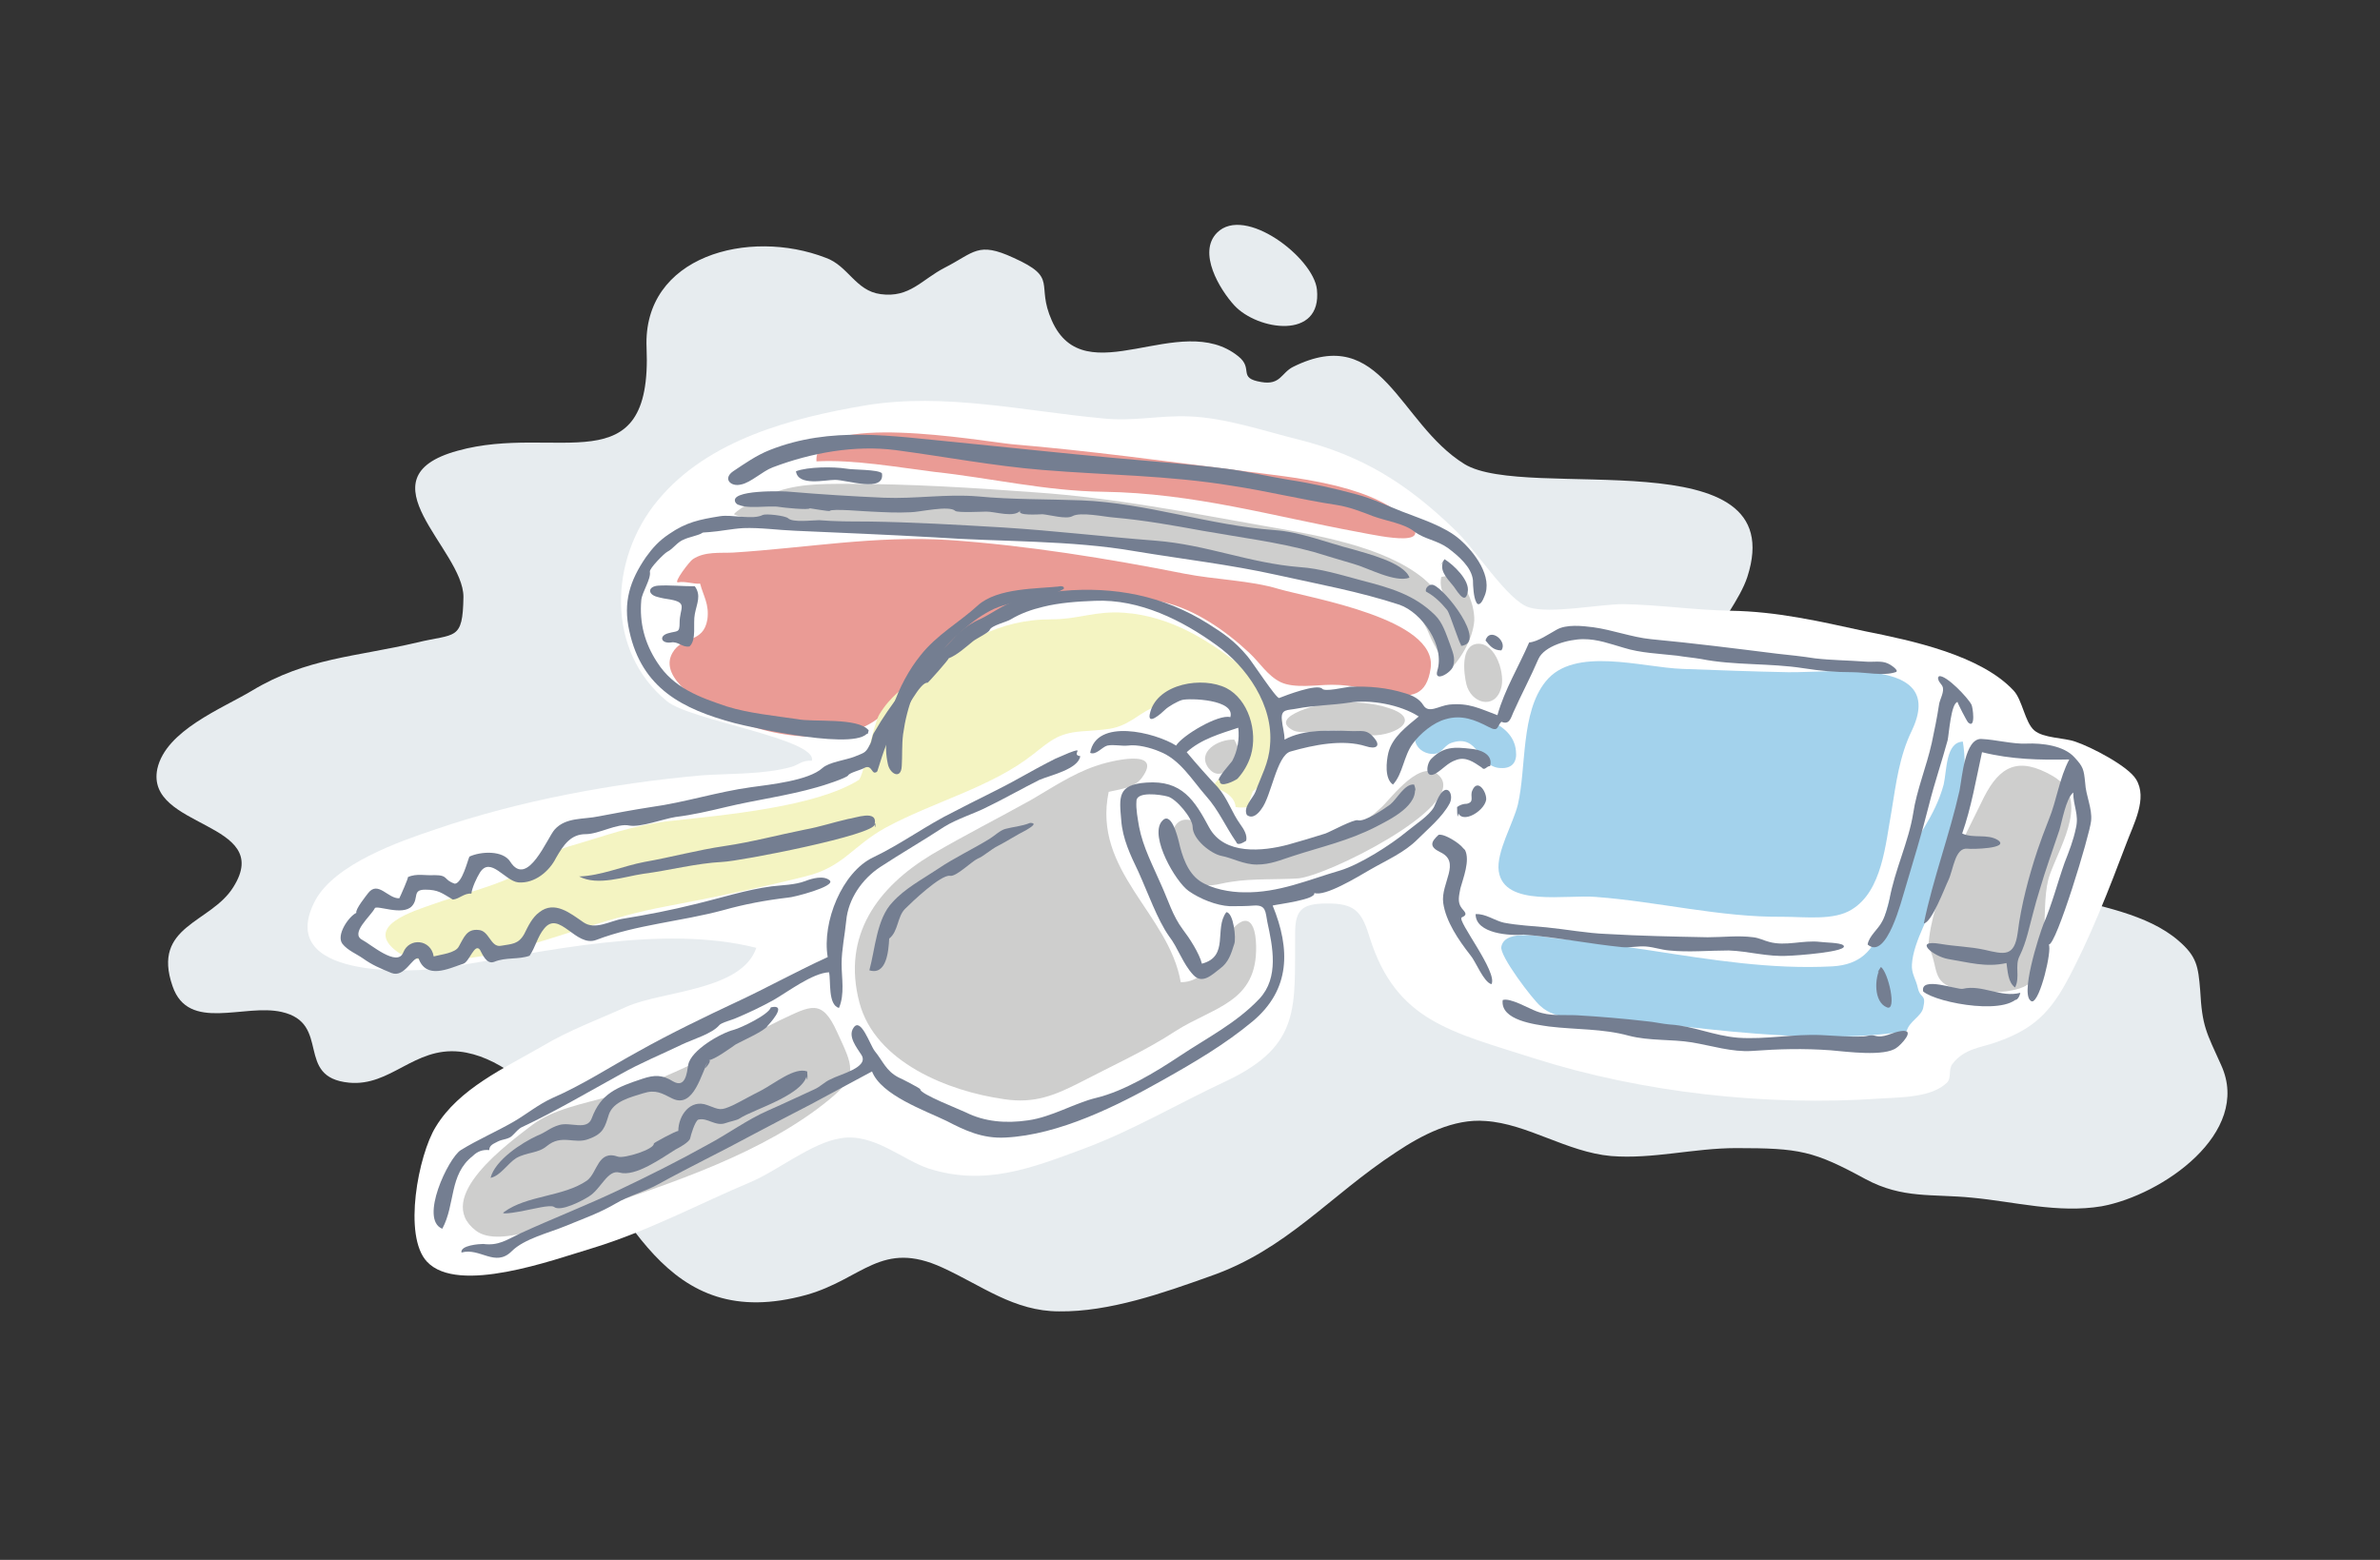 <?xml version="1.0" encoding="utf-8"?>
<!-- Generator: Adobe Illustrator 21.1.0, SVG Export Plug-In . SVG Version: 6.00 Build 0)  -->
<svg version="1.1" id="Layer_1" xmlns="http://www.w3.org/2000/svg" xmlns:xlink="http://www.w3.org/1999/xlink" x="0px" y="0px"
	 viewBox="0 0 360 236" style="enable-background:new 0 0 360 236;" xml:space="preserve">
<rect x="0" y="0" width="360" height="236" fill="#333333" stroke="none"/>
<style type="text/css">
	.st0{fill:#E7ECEF;}
	.st1{fill:#FFFFFF;}
	.st2{fill:#EA9B95;}
	.st3{fill:#CECECD;}
	.st4{fill:#F4F4C2;}
	.st5{fill:#A3D2EC;}
	.st6{fill:#747E91;}
</style>
<path class="st0" d="M186.7,46.2c3.5,3.8,13.3,5.3,12.5-2.4c-0.5-4.8-10.9-12.8-15.1-8.6C181.1,38.2,184.5,43.8,186.7,46.2z"/>
<g>
	<path class="st0" d="M97.8,52.6C98.7,73.7,84.2,64,69.2,68.2c-14.9,4.1,0.9,14.9,0.9,22.1c-0.1,6.7-1.2,5.5-7,6.9
		c-9.3,2.2-16.7,2.3-25,7.3c-4.5,2.7-13,6-14.3,11.8c-1.9,9.1,17.8,7.9,11.5,17.9c-3.4,5.5-12.4,5.8-9.2,15c2.4,7,10.8,2.6,16.5,3.9
		c7.6,1.7,1.9,9.9,10.2,10.7c6.3,0.6,9.8-5.4,16.7-4.7c5.6,0.6,11.1,5.2,14.5,9.7c10.9,14,16.3,33.1,38,27.1
		c8.5-2.4,11.3-8.4,20.6-4.1c5.9,2.7,10.8,6.6,17.6,6.6c7.6,0.1,15.8-2.8,22.8-5.3c11.6-4,18.1-12.2,28.2-18.8
		c3.9-2.6,8.7-5.1,13.5-4.7c6.3,0.4,12.3,4.7,19,5.3c6.3,0.5,12.5-1.2,18.9-1.2c9.6,0,11.7,0.4,19.6,4.7c5.6,3,10.1,2.2,16.1,2.8
		c6.4,0.6,13,2.4,19.6,1.3c9.2-1.7,22.7-11.1,18.1-21.3c-2.3-5.1-2.9-5.9-3.2-11.4c-0.3-3.6-0.5-5.1-3.3-7.5
		c-9.3-8-29.1-5-36.3-16.5c-2.4-3.8-0.8-8.7-4.8-11.9c-7.1-5.6-19.8-2-27.6-6.1c-9.3-4.9,1.3-13.8,3.5-20.5
		c6.9-21.3-33.4-11.3-42.8-17.1c-10-6.2-12.4-21.4-25.9-14.7c-1.8,0.9-1.9,2.8-4.8,2.3c-3.7-0.6-1.1-2-3.5-3.9
		c-8.8-7.1-23.2,5.9-28.2-5.4c-2.5-5.6,1.1-6.4-5.8-9.5c-5.4-2.5-5.9-0.8-10.4,1.5c-3.5,1.8-5.3,4.6-9.7,4c-3.8-0.5-4.9-4.3-8.3-5.5
		C113.3,34.5,97.2,38.7,97.8,52.6z"/>
	<path class="st1" d="M196.4,66.5c-5.2-1.3-11.1-3.3-16.5-3.5c-4.4-0.2-8.5,0.8-13.1,0.3c-11.9-1.1-23.8-3.9-35.7-2
		c-11.3,1.9-24,5.2-31.6,14.4c-7.4,8.9-7.9,22.8,1.4,30.4c3.5,2.9,22.8,5.7,21.9,9c-1.5-0.1-2,0.6-3,0.9c-4.2,1.2-9.3,1-13.6,1.3
		c-13.4,1.2-27.6,3.8-40.4,8.2c-5.4,1.8-15.1,5.2-18.1,10.7c-6.3,11.9,14.4,11.1,20.4,10.1c14.2-2.3,32-6.5,46.3-2.9
		c-2.2,6.5-14.2,6.5-19.6,8.9c-4.4,2-8.6,3.5-12.8,6c-5.7,3.3-12.6,6.4-16.1,12.2c-2.6,4.2-5,16.5-1.3,20.4c4.7,5,19.1-0.3,24.8-2
		c8.6-2.6,16.6-6.9,24-10c4.3-1.8,9.3-6,13.8-6.7c5-0.8,9.3,3.3,13.3,4.6c8.5,2.7,15.6-0.1,23.4-3c7.3-2.7,14.4-6.9,21.7-10.3
		c11.3-5.4,10.2-11.2,10.3-22.3c0-3.8,1.2-4.6,5.5-4.5c3.8,0.1,4.7,1.6,5.8,5.2c4,12.6,12.3,14.2,24.8,18.2
		c16.3,5.2,35.2,7.3,52.4,6.1c3.5-0.2,7.8-0.2,10.1-2.4c0.7-0.7,0.2-2,0.8-2.8c1.8-2.4,4.4-2.5,6.6-3.3c4.8-1.7,7.7-3.7,10.6-9
		c3.6-6.6,6.6-14.4,9.1-21c1.1-3,3.3-6.9,1.5-9.8c-1.2-2-6.8-4.9-9.2-5.7c-1.7-0.6-4.8-0.5-6.2-1.7c-1.4-1.2-1.8-4.6-3.1-6
		c-5-5.4-15.5-7.6-22.5-9c-6.9-1.5-13.3-3-20.4-3.1c-5.4-0.1-10.7-0.9-16.2-1c-3.4,0-11,1.5-14.2,0.5c-3.3-1-8.2-9-11.5-12
		C212.7,73.1,206,68.9,196.4,66.5z"/>
	<path class="st2" d="M143.5,81.7c-11.1-0.7-21.5,1.2-32.6,1.9c-2,0.1-4.3-0.2-6.1,1c-0.4,0.2-3.1,3.7-2.2,3.5
		c1-0.2,2.4,0.3,3.3,0.2c0.5,1.9,1.4,3.1,1.1,5.4c-0.6,3.7-3.8,2.4-5.3,5.1c-2.2,3.9,4.8,7.9,8,9.5c6.5,3.3,19.1,5.5,24.8-1.2
		c6.3-7.5,14.3-15.3,23.9-16.5c5.3-0.7,12.6-0.6,17.6,0.5c4.8,1.1,9.5,4.4,13,7.7c1.6,1.5,2.7,3.4,4.7,4.4c2.1,1,5.5,0.4,7.7,0.4
		c3.4,0,5.1,0.7,8.2,1.3c4,0.8,6.2,0.3,6.8-3.8c1.1-7.5-18.2-10.6-23-12c-4.3-1.3-9.6-1.4-14.2-2.3
		C167.6,84.5,155.2,82.5,143.5,81.7z"/>
	<path class="st2" d="M123.5,69.8c5.6-0.3,12.3,0.9,17.9,1.6c8.4,0.9,16.8,2.9,25.5,3c13.7,0.2,25.6,3.7,38.6,6.1
		c3.7,0.7,12.4,2.6,6.7-2.4c-5.5-4.9-16.9-5.9-23.9-6.8c-11.7-1.5-23.5-3.1-35.3-4.1C148.2,66.7,122.9,62.2,123.5,69.8z"/>
	<path class="st3" d="M172.7,117.7c3.5-4.7-5.1-2.5-7-1.8c-3.5,1.2-6.6,3.3-9.7,5.1c-5.2,2.9-10,5.3-15.1,8.3
		c-8.1,4.9-13.6,12.2-10.9,22.4c2.4,9,13.4,13.4,21.9,14.6c4.6,0.7,7.7-0.6,11.6-2.6c4.4-2.3,9.9-4.8,14.3-7.7
		c5.8-3.7,12.4-4.3,12.2-12.9c-0.1-4.9-2.3-4.8-4.6-1.1c-1.6,2.5-2.9,6.6-6.8,6.6c-1.8-10.4-13.4-16.8-10.9-28.8
		C169.4,119.4,171.6,119.2,172.7,117.7z"/>
	<path class="st3" d="M72,186.2c3.7,2.8,13.1-1.7,17.3-3.1c12.1-4,26.4-8.7,36.2-16.8c4.4-3.6,3.5-5,1.1-10.2
		c-2.3-5.1-4-3.9-8.5-1.8c-8.4,4.1-17.3,9.2-26,11.6c-3.9,1.1-8.4,1.9-11.6,4.3C77,172.9,65.4,181.2,72,186.2z"/>
	<path class="st4" d="M189.5,119.7c2.5-1.5,4.6-6.6,4.5-9.5c-0.2-4.5-2.5-6.3-5.4-8.7c-5.3-4.4-11.4-8.3-18.6-8.8
		c-4.4-0.3-6.8,1-11,1c-8.1,0-13.6,3.7-19.7,8.3c-2.5,1.9-4.6,3.3-6.3,6.1c-0.9,1.5-2.4,9.4-3.1,9.9c-6.5,4.1-20.3,5.3-28.5,6.2
		c-6,0.7-9.9,2.3-15.5,3.9c-3.2,1-5.7,3.3-8.5,4.6c-3.4,1.6-8,2.7-11.9,4.1c-2.8,1-10.7,3.3-5.4,7.2c3.5,2.6,13.6,0.7,17.7-0.4
		c8.4-2.3,14.5-4.9,23.1-6.5c7-1.3,14.1-2.8,20.9-4.5c5.8-1.4,7.1-4.6,12.2-7.4c7.2-3.9,16-6.1,22.3-11.1c2.8-2.2,3.9-3.3,8-3.5
		c4.1-0.3,5-0.3,8.2-2.5c4.4-2.9,13.4-5.4,15.3,2.5c0.8,3.2-2.7,6.2-4.5,8.5c1.5,0.3,3.5,1.3,3.6,3c0.6,0.1,1.2,0.1,1.8,0"/>
	<path class="st5" d="M289.2,110.5c5.3-11.2-11.8-8.7-18.7-8.8c-5.3-0.1-10.6-0.3-16-0.5c-6.1-0.2-16.4-3.5-20.7,1.9
		c-3.8,4.7-2.9,13-4.2,18.6c-0.7,2.9-3.3,7.2-2.9,10.1c0.8,5.5,10.3,3.5,14.7,3.9c9.4,0.7,18.8,3.1,28.2,3c3.5,0,7.8,0.6,10.5-1.1
		c4.6-2.8,5.1-9.9,6-14.8C286.8,118.5,287.3,114.4,289.2,110.5z"/>
	<path class="st5" d="M233,152.2c2.5,2.3,6.5,1.8,9.5,2c5.3,0.4,10.5,0.9,15.8,1.5c9.2,1,21,1.8,30.1,0.3c0.4-1.5,2.2-2.2,2.5-3.5
		c0.5-2.2-0.4-1.3-0.8-3c-0.3-1.4-1-2.2-0.9-3.6c0.2-3.5,3-7.9,3.9-10.8c2.1-7,5-15.6,3.8-22.9c-2.6,0.1-2.4,4.3-2.9,6.5
		c-1.3,4.8-4.2,8.1-6.3,12.1c-3.3,6.5-2,14.9-10.5,15.4c-9.3,0.5-18.4-1-27.5-2.4c-4.7-0.7-9.4-1.4-14.1-1.8
		c-2.1-0.2-7.9-1.6-8.5,1.2C226.7,144.5,231.9,151.3,233,152.2z"/>
	<path class="st3" d="M307,148.7c3.5-3.9,1.4-11.9,3.1-16.5c1.8-4.8,6-11.5,0.4-14.8c-5.2-3-8-1.5-10.4,3.2c-2.9,6-8,15.3-8.4,22.5
		c1.6,3.4,0.4,5.5,4.2,6.5C298.4,150.4,305.3,150.5,307,148.7z"/>
	<path class="st3" d="M179,83.8c-16.6-2.2-33.5-5.8-50.2-3.9c-3.5,0.4-6.9,0.5-10.3-0.6c-2.2-0.7-5.6-0.6-7.5-1.5
		c1.2-1.3,3.8-2.3,5.4-3c3.7-1.6,7.6-1.6,11.6-1.6c9.7,0,19.3,0.6,28.7,1.3c11.7,0.8,23.4,3.1,34.7,5.1c7.4,1.3,17.9,3,23.9,7.9
		c1.5,1.3,3.8,3.6,4.3,5.6c-0.1-2.2-2.1-3.2-1.6-5.8c3.2-0.9,5.1,3.9,5,6.6c-0.2,2.8-2.2,6.2-4.3,8c-0.3-2.3-1.7-3.9-2.5-5.9
		c-1.6-3.9-4.1-5.4-8.2-6.4c-4.3-1.1-8.4-2.3-12.4-2.7C189.9,86.4,184.5,84.6,179,83.8z"/>
	<path class="st3" d="M196.3,132.9c4.3-0.3,25.2-10.7,21.6-15.3c-2.7-3.4-7.5,3.2-8.9,4.5c-5.4,5.1-11.8,6.1-19.2,7
		c-1.3,0.2-3.3,0.4-4.4-0.2c-1.1-0.6-1.7-2.5-2.7-3.4c-6.6-5.2-7,4.6-2.3,7.7c2,1.4,3.7,0.5,5.9,0.2
		C189.5,132.9,193,133.1,196.3,132.9z"/>
	<path class="st3" d="M206.7,111.2c3.7,0.5,9-2.3,3.3-4.1c-2.4-0.8-5.2-0.9-7.7-0.9c-2.1,0-10.8,2.2-6.7,4.3c1.2,0.6,4.2,0,5.6,0
		C203.4,110.5,205.2,111,206.7,111.2z"/>
	<path class="st3" d="M223.5,97.4c-2.6,0.2-2.1,4.4-1.7,6.1c0.7,2.9,4.2,3.9,5.2,0.8C227.8,102.2,226.3,97.2,223.5,97.4z"/>
	<path class="st5" d="M227,116.2c-3.5-0.1-3.2-5.3-7.5-3.8c-1.3,0.5-1.4,2-3.4,1.6c-1.3-0.3-2.2-1.3-2.1-2.7
		c0.3-2.1,3.5-2.9,5.3-3.1c3.5-0.4,9.6,1,10,5.4C229.5,115.2,228.8,116.3,227,116.2z"/>
	<path class="st3" d="M186.7,111.9c-2.5-0.1-5.7,1.9-3.9,4.3c1.8,2.3,4.1-0.5,4.9-2.3"/>
	<path class="st6" d="M223.3,91.1c-0.4-0.7-0.5-2.5-0.5-3.3c-0.2-2-2.2-3.7-3.8-4.9c-1.7-1.2-3.5-1.3-5.1-2.5
		c-1.5-1.2-4.3-1.6-6.2-2.3c-1.8-0.7-3.6-1.4-5.5-1.7c-5.3-0.8-10.5-2.1-15.8-2.9c-9.7-1.6-19-1.6-28.7-2.4c-7.4-0.6-14.7-2-22.2-3
		c-6.2-0.8-12.8,0.4-18.6,2.6c-1.6,0.6-3.3,2.3-4.8,2.6c-1.6,0.4-2.8-0.9-1.2-2c1.8-1.2,3.5-2.4,5.5-3.2c9.3-3.7,18.6-2.1,28.2-1.2
		c8.1,0.8,16.3,1.7,24.1,2.4c5.4,0.5,11.2,0.9,16.7,1.6c3.2,0.4,6.5,1.2,9.6,1.7c3.3,0.5,6.9,1.3,10.2,2.2c2.3,0.6,4.6,1.7,6.9,2.6
		c2.8,1.1,6.4,2.2,8.7,4.2c2.2,1.9,5.1,5.7,3.7,8.7C224,91.6,223.5,91.6,223.3,91.1z"/>
	<path class="st6" d="M133.4,71.6c0.5,3-5.3,1-7.1,1c-1.5,0-5.6,1-5.9-1.3c1.8-0.7,5.7-0.7,7.6-0.4C129,71.1,132.8,71,133.4,71.6
		C133.5,72.3,132.8,71.1,133.4,71.6z"/>
	<path class="st6" d="M111.3,76.1c-1.4-2.1,7.6-1.8,8.2-1.7c4.7,0.4,9.5,0.7,14.2,0.9c4.8,0.2,9.4-0.6,14.2-0.2
		c5.2,0.5,10.5,0.4,15.7,0.6c9.9,0.4,19.4,3.8,29.2,4.5c4,0.3,7.9,1.9,11.8,2.9c2,0.6,7.8,2,8.6,4.3c-2.2,0.8-6.3-1.5-8.5-2.1
		c-2-0.6-4.1-1.2-6-1.8c-5.5-1.5-11.2-2.2-16.8-3.2c-4.4-0.8-8.8-1.6-13.4-2c-1.4-0.1-5.1-0.9-6.3-0.2c-0.9,0.5-3.4-0.2-4.5-0.3
		c-0.3,0-4.2,0.3-3.3-0.6c-1,1.2-3.8,0.2-5.2,0.2c-0.5,0-4.3,0.2-4.7-0.1c-0.9-0.9-5.5,0.2-6.8,0.2c-2.1,0.1-3.8,0-5.9-0.1
		c-0.8,0-6-0.5-6.3-0.1c0,0.1-3-0.4-3-0.4c-0.2,0.3-4-0.1-4.6-0.2C116.3,76.4,112.5,77.2,111.3,76.1
		C110.8,75.3,112.4,77.1,111.3,76.1z"/>
	<path class="st6" d="M218.5,84.6c1.3,0.8,3.9,3.2,3.5,5c-0.4,2.2-1.8-0.6-2.3-1.1C218.8,87.4,217.5,86.1,218.5,84.6
		C218.6,84.7,217.2,86.5,218.5,84.6z"/>
	<path class="st6" d="M105.1,88.7c1,1.4,0.3,2.6,0,4.2c-0.3,1.4,0.3,3.9-0.8,4.9c-1.1,0.2-1.7-0.8-2.8-0.6c-1.5,0.2-1.9-1-0.4-1.4
		c1.4-0.4,1.7,0,1.7-1.6c0-2.2,1.3-3-1.4-3.5c-0.7-0.1-1.3-0.2-2-0.4c-1.5-0.4-1.4-1.6,0.2-1.7C101.3,88.5,103.2,88.7,105.1,88.7
		C105.3,89,102.4,88.7,105.1,88.7z"/>
	<path class="st6" d="M221.1,97.7c-0.3,0-1.7-4.7-2.2-5.4c-0.9-1.1-1.9-2.1-3.2-2.8c-0.2-0.6,0.6-1.2,1.1-1
		C218.6,89.1,224.9,97.2,221.1,97.7C220.2,97.7,222.1,97.6,221.1,97.7z"/>
	<path class="st6" d="M227.1,98.4c-1.3,0-1.8-0.8-2.4-1.5C225.3,94.8,228.1,97,227.1,98.4z"/>
	<path class="st6" d="M164.9,113.9c0.9-5.3,9.8-3.1,13-1.1c0.9-1.5,6.4-4.8,8.2-4.3c0.8-2.7-6.2-2.9-7.3-2.6c-0.7,0.2-2.1,1-2.6,1.5
		c-0.4,0.4-2.9,2.7-2.2,0.3c1.2-4.3,7.9-5.4,11.5-3.6c3.3,1.7,4.8,6.5,3.7,10.2c-0.4,1.3-1.1,2.5-2,3.5c-0.2,0.2-2.8,1.6-2.7,0.3
		c-0.8,0,1.9-2.9,1.9-3c0.8-1.5,1.1-3.3,0.9-5c-2.7,0.9-5.6,1.7-7.8,3.7c1.5,1.8,3.1,3.6,4.7,5.3c1.5,1.7,2.1,3.8,3.4,5.6
		c0.5,0.7,1.1,1.6,0.9,2.5c-0.2,0.1-1.3,0.9-1.5,0.2c-1.6-2.3-2.7-4.9-4.6-7c-2.1-2.4-3.9-5.5-7-6.7c-1.4-0.6-3.4-1.1-4.8-0.9
		c-1,0.1-2.1-0.2-3.1,0C166.7,113,165.8,114.3,164.9,113.9C165.1,112.8,165.8,114.3,164.9,113.9z"/>
	<path class="st6" d="M293.3,102.3c1.1-0.2,4.4,3.3,4.9,4.3c0.2,0.3,0.7,3.8-0.5,2.7c-0.2-0.2-1.6-2.9-1.6-3.1
		c-1,0.2-1.3,4.9-1.5,5.8c-0.9,3.3-2,6.5-2.8,9.7c-1.1,4.4-2.4,8.6-3.7,13c-0.4,1.2-2.7,10.7-5.6,8.2c0.2-1.3,1.6-2.3,2.2-3.5
		c0.5-0.9,0.9-2.3,1.1-3.3c0.8-4.5,2.9-8.7,3.6-13.1c0.5-3.4,2-7,2.8-10.6c0.4-1.9,0.8-3.8,1.1-5.8c0.1-0.8,0.9-2,0.5-2.8
		C293.6,103.4,292.9,102.9,293.3,102.3C293.7,102.2,292.7,103.1,293.3,102.3z"/>
	<path class="st6" d="M225.4,115.9c-0.6,0-0.8,0.8-1.3,0.2c-1.2-0.8-2.4-1.7-3.9-1.1c-1.2,0.4-2,1.4-3,2c-1.7,1-1.5-1.4-0.7-2.2
		c1.9-1.9,3.5-1.8,6.1-1.5C223.7,113.4,225.9,114,225.4,115.9C224.7,115.8,225.7,114.6,225.4,115.9z"/>
	<path class="st6" d="M163.4,114.4c-0.3,2-4.6,2.9-6.2,3.6c-2.6,1.3-5.4,2.9-7.9,4.1c-1.7,0.9-4.6,1.8-6.5,3c-3.2,2.1-6.5,4-9.7,6.1
		c-2.7,1.8-4.8,4.8-5.1,8.1c-0.2,2.1-0.7,4.4-0.7,6.5c0,2.2,0.5,4.6-0.4,6.7c-1.7-0.5-1.2-4.1-1.5-5.4c-2.5,0.1-6.3,3-8.4,4.2
		c-1.8,1-3.7,1.9-5.6,2.7c-0.6,0.3-2.3,0.7-2.6,1.1c-1.1,1.3-3.9,2.1-5.6,2.9c-3.1,1.5-6.3,2.8-9.3,4.5c-4.9,2.7-10,5.7-14.9,8
		c-0.5,0.2-1,0.8-1.4,1.2c-0.6,0.7-1.5,0.6-2.3,1c-0.5,0.3-1.3,0.5-1.3,1.3c-1-0.1-1.8,0.2-2.5,0.9c-3.6,2.8-2.6,7.3-4.6,11
		c-3.5-1.4,0.9-10.7,2.8-11.9c2.6-1.6,5.4-2.8,8-4.3c1.9-1.1,3.7-2.6,5.9-3.6c4.4-1.9,8.7-4.7,12.9-7c4.8-2.7,10.4-5.4,15.1-7.6
		c4.3-2,9-4.6,13.6-6.7c-0.9-5.3,2.2-12.9,6.9-15.1c4.2-2,8.1-4.9,12.2-6.9c3.2-1.7,6.7-3.3,9.9-5.1c1.8-1,3.6-2,5.4-2.9
		c0.7-0.3,1.4-0.6,2.1-0.9C164.3,112.9,161.9,114.2,163.4,114.4C163.2,115.5,162.9,114.3,163.4,114.4z"/>
	<path class="st6" d="M307.4,151.5c-2.1-0.4,1.1-10.2,1.7-11.7c1.3-3,2.1-6.2,3.2-9.3c0.7-1.8,1.3-3.3,1.7-5.2
		c0.5-2.1-0.4-3.3-0.4-5.4c-1.1,0.9-1.7,4.4-2.1,5.7c-1,3-2.1,6-3,9.1c-0.7,2.2-1.2,4.4-1.8,6.6c-0.3,1.1-0.7,2.3-1.2,3.3
		c-0.8,1.5,0.1,3.2-0.7,4.8c-1.1-0.8-1.1-2.5-1.3-3.7c-3.1,0.7-5.7-0.1-8.8-0.6c-2.3-0.4-5.4-3-1.2-2.3c2.3,0.4,4.4,0.4,6.7,0.9
		c3,0.7,4.5,1.1,5-2.6c0.5-4.1,1.7-8.6,3-12.5c0.4-1.2,1.1-3.1,1.7-4.6c1.2-2.9,1.6-6.3,3.1-9.1c-4.5,0.1-8.8,0-13.2-1.1
		c-0.9,4.1-1.6,8.3-3,12.3c1.7,0.8,3.8,0,5.4,1c1.9,1.3-4.1,1.4-4.6,1.3c-1.9-0.2-2.1,3.1-2.9,4.8c-0.5,1-2.5,6.4-3.7,6.5
		c1.4-6.8,3.9-13.4,5.4-20.1c0.4-2,0.8-7.9,3.3-7.8c2.2,0.1,4.8,0.8,6.8,0.7c2.4-0.1,5.7,0.3,7.3,2.1c1.3,1.4,1.4,1.8,1.6,3.8
		c0.1,2,1.1,3.9,0.9,5.8c-0.2,2.1-5.3,18.9-6.4,18.7C310.4,143.8,308.6,151.4,307.4,151.5C306.6,151.4,308.1,151.4,307.4,151.5z"/>
	<path class="st6" d="M213.9,118.7c1,3.1-3.7,5.3-5.8,6.4c-4.1,2.1-8.2,3-12.5,4.4c-1.9,0.6-3.4,1.3-5.5,1.3c-2,0-3.7-1-5.3-1.3
		s-4.4-2.5-4.4-4.4c0-1.3-2.5-4.3-3.8-4.6c-1.1-0.3-4.7-0.8-4.7,0.7c-0.1,1.2,0.2,2.7,0.4,3.9c0.6,3.1,2.1,5.9,3.4,8.9
		c1,2.2,1.7,4.6,3.2,6.6c1,1.3,2.5,3.6,2.9,5.2c4.2-1.1,1.8-5.3,3.7-7.8c1.1,0.1,1.5,4,1.2,4.8c-0.5,1.6-0.9,2.8-2.1,3.7
		c-1.2,0.9-2.7,2.5-4.1,1c-1.6-1.7-2.3-4.1-3.7-5.9c-1.7-2.4-3.2-6.6-4.6-9.7c-1.2-2.5-2.4-5-2.6-7.8c-0.3-3.5-0.6-5.4,3.8-5.7
		c5.4-0.4,7.3,2.7,9.5,6.8c2.3,4.2,8.1,3.6,11.9,2.6c1.8-0.5,3.8-1.1,5.7-1.7c0.8-0.3,4.3-2.2,4.9-2c1,0.3,4.1-1.8,4.9-2.4
		C211.3,120.9,212.5,118.5,213.9,118.7C214.7,120.9,212.7,118.5,213.9,118.7z"/>
	<path class="st6" d="M220.4,122.1c0.4-0.3,0.9-0.5,1.5-0.5c1.2-0.3,0.4-1.1,0.8-2c0.8-1.9,2.2,0.2,2.1,1.4
		C224.5,122.9,220.4,125.2,220.4,122.1C220.9,121.6,220.4,125.5,220.4,122.1z"/>
	<path class="st6" d="M132.3,124.7c0.2,1.6-20.4,5.6-23,5.7c-4,0.2-8.1,1.3-12,1.8c-2.8,0.4-6.9,1.9-9.7,0.4
		c3.3-0.1,6.7-1.6,9.9-2.2c4-0.7,8-1.8,12.1-2.4c4.1-0.6,8.2-1.7,12.2-2.5c2.2-0.4,4.3-1.1,6.5-1.6
		C129.3,123.8,132.8,122.4,132.3,124.7C132.4,126,132.5,124,132.3,124.7z"/>
	<path class="st6" d="M155.8,124.5c1.4,0-0.3,0.9-0.6,1.1c-1.4,0.7-3.1,1.8-4.3,2.4c-1,0.5-2.2,1.6-3,1.9c-0.9,0.4-3.3,2.8-4.2,2.6
		c-1.4-0.2-5.8,4-6.8,5c-1.2,1.2-1,3.4-2.4,4.5c-0.1,1.9-0.4,5.6-3,4.8c0.9-3.3,1.1-7.8,3.5-10.3c1.9-2.1,4.4-3.4,6.8-5
		c2.5-1.7,5.3-3,7.9-4.6c0.8-0.5,1.6-1.3,2.4-1.5C153.2,125.1,154.6,125,155.8,124.5C156,124.5,155.1,124.8,155.8,124.5z"/>
	<path class="st6" d="M221.6,128.6c0.8,1.6-0.3,4.3-0.7,5.8c-0.2,1.1-0.5,2.1,0.2,3c0.6,0.7,0.9,1,0,1.4c-0.8,0.4,5.5,8.3,4.5,10.1
		c-1.2-0.3-2.4-3.5-3.2-4.4c-1.8-2.3-3.7-5.1-4.1-7.9c-0.4-3,2.8-6.2-0.5-7.7c-1.6-0.8-1.4-1.5-0.2-2.6c0.9-0.2,3.2,1.3,3.7,2
		C221.4,128.4,221.5,128.5,221.6,128.6z"/>
	<path class="st6" d="M284.5,146.3c1.1,0.7,2.5,6.8,0.9,6.1C283.4,151.6,283.5,147.9,284.5,146.3C284.6,146.5,283.4,148,284.5,146.3
		z"/>
	<path class="st6" d="M305.6,150.2c-1,3.7-12.6,1.6-14.7-0.2c-0.5-2.4,5.2-0.2,6-0.4C299.8,148.9,302.7,151,305.6,150.2
		C305.1,152.3,303.6,150.8,305.6,150.2z"/>
	<path class="st6" d="M227.3,151.3C228,151.1,227.3,151.6,227.3,151.3c1.1-0.4,4,1.3,5.1,1.7c2.1,0.8,4,0.5,6.1,0.6
		c3.5,0.2,7,0.5,10.5,0.9c1.2,0.1,2.4,0.4,3.6,0.5c3.5,0.2,6.6,1.7,10.3,2c4.2,0.3,8.4-0.6,12.6-0.4c2.1,0.1,4.2,0.3,6.4,0.2
		c0.4,0,1.1-0.3,1.7-0.1c1.4,0.4,2.5-0.5,3.9-0.7c2.5-0.4-0.1,2.2-0.6,2.5c-1.8,1.4-7.6,0.6-10,0.4c-4.1-0.3-7.8-0.2-11.9,0.1
		c-3,0.2-6.1-0.8-9.1-1.3c-3.1-0.5-6.4-0.2-9.5-1c-4-1.1-8-0.9-12.1-1.4C232.3,155,226.9,154.4,227.3,151.3z"/>
	<path class="st6" d="M107.2,160.4c-1.1,1.8-2.2,7.4-5.5,5.8c-1.6-0.8-2.5-1.4-4.4-0.8c-1.9,0.6-4.5,1.2-5.2,3.2
		c-0.6,1.9-0.8,2.9-3,3.7c-2.2,0.9-4.1-0.8-6.4,1.1c-1.3,1.1-3,0.9-4.6,1.8c-1.3,0.8-2.4,2.7-3.9,3c0.7-2.7,4.7-5.3,7.1-6.4
		c1.3-0.5,1.9-1.2,3.3-1.6c1.7-0.5,4.2,0.9,4.9-1c1.4-3.8,3.8-4.7,7.7-6c1.8-0.6,3-0.6,4.6,0.4c1.9,1.1,2.1-1.3,2.3-2.5
		c0.4-2.2,4.9-4.8,6.9-5.3c1.1-0.3,5.3-2.3,5.6-3.4c2.8-0.6-0.6,2.9-0.5,2.8c-0.3,0.7-3.9,2.3-4.8,2.8
		C110.3,158.7,108.1,160.3,107.2,160.4C105.6,163.1,108,160.3,107.2,160.4z"/>
	<path class="st6" d="M122.1,162.1c0.2,3.4-8.1,5.7-10.2,7.1c-0.4,0.3-1.6,0.5-2.1,0.7c-1.6,0.6-2.8-0.9-4.2-0.5
		c-0.5,0.3-1.1,2.3-1.2,2.8c-0.1,0.6-1.8,1.5-2.2,1.7c-2.1,1.3-6.1,4.2-8.5,3.5c-1.8-0.5-2.8,2.5-4.6,3.6c-0.9,0.6-4.3,2.4-5.3,1.6
		c-0.5-0.4-3.5,0.4-4.2,0.5c-0.3,0.1-4.1,0.8-3.4,0.3c3.5-2.6,9-2.3,12.6-4.8c1.6-1.2,1.6-4.7,4.7-3.6c0.9,0.3,5.5-1.1,5.4-2
		c0-0.1,3.3-1.9,3.7-1.9c0-2.3,1.8-4.9,4.4-3.9c1.9,0.7,1.9,0.9,3.9,0c1.4-0.7,2.8-1.5,4.2-2.2C117.2,163.9,120.2,161.4,122.1,162.1
		C122.3,165,121.7,161.9,122.1,162.1z"/>
	<path class="st6" d="M131.4,110.5c-0.7,3.4-18-0.5-20.3-1.1c-7.8-2.1-14-5.2-15.9-13.9c-1-4.4,0.1-7.7,2.5-11.2
		c1-1.4,2-2.5,3.5-3.5c2.6-1.8,4.6-2.2,7.7-2.7c1.8-0.3,5,0.6,6.5-0.2c0.5-0.2,3.3,0.1,3.8,0.5c0.7,0.7,3.7,0.3,4.7,0.3
		c2.4,0.2,4.8,0.2,7.3,0.2c7,0.1,13.6,0.5,20.5,0.9c7.9,0.5,15.3,1.4,23.1,2c7.7,0.6,14.2,3.4,21.8,4c3.1,0.2,6.3,1.2,9.3,2
		c4.2,1.1,8,2.1,11.2,5.3c1.1,1.1,1.6,2.7,2.2,4.3c0.4,1.2,0.9,2.1,0.5,3.4c-0.3,1-2.9,2.5-2.4,0.7c1.2-3.8-2.3-8.8-5.7-10
		c-6.1-2-12.2-3.1-18.5-4.5c-7.2-1.6-14.3-2.4-21.5-3.6c-9.8-1.7-20.2-1.4-30.3-2.1c-7-0.4-14.3-0.7-21.1-1
		c-2.6-0.1-5.3-0.5-7.9-0.4c-1.7,0.1-3.6,0.5-5.1,0.6c-1.1,0.1-0.9,0-1.2,0.2c-0.5,0.3-2,0.6-2.6,0.9c-1.1,0.4-1.6,1.4-2.6,1.9
		c-0.4,0.2-2.7,2.5-2.6,3c0.2,1.1-1.2,3.1-1.3,4.3c-0.3,3.4,0.5,6.5,2.4,9.4c2.5,3.9,6.4,5.3,10.6,6.7c3.2,1,7.2,1.4,10.6,1.9
		C123,109.3,129.8,108.5,131.4,110.5C131.1,112.1,130.8,109.7,131.4,110.5z"/>
	<path class="st6" d="M132.7,116.7C132,117.4,133.1,115.5,132.7,116.7c-0.9,0.8-0.7-1.2-2-0.5c-0.5,0.3-2.2,0.7-2.4,1.1
		c-0.2,0.4-3.9,1.6-4.7,1.8c-4.5,1.3-9.2,1.9-13.8,3c-2.5,0.6-5.1,1.2-7.6,1.5c-1.9,0.3-5.3,1.6-7,1.3c-1.8-0.4-4.6,1.3-6.6,1.3
		c-2.2,0-3.3,1.5-4.5,3.6c-1,2-3.2,3.9-5.7,3.7c-2-0.2-4.2-4-5.8-1.5c-0.5,0.8-1.2,2.3-1.3,3.2c-1.1-0.1-1.8,0.8-2.8,0.9
		c-1.7-1-2.2-1.5-4.2-1.5s-0.9,1.3-2,2.5c-1.4,1.5-5.3-0.2-5.6,0.3c-0.6,1.2-3.8,3.8-1.9,4.8c1.2,0.6,5.3,4.2,6.2,1.9
		c0.9-2.3,4.2-2,4.6,0.6c1.1-0.3,3.3-0.5,3.8-1.5c0.8-1.4,1.2-2.7,3-2.5c1.6,0.1,1.8,2.6,3.3,2.4c1.7-0.3,2.7-0.2,3.6-1.8
		c0.6-1.2,1.2-2.5,2.3-3.3c2.3-1.8,4.7,0.2,6.6,1.5c1.8,1.3,4.1-0.2,6-0.5c3.7-0.6,7.3-1.3,10.9-2.2c3.8-0.9,7.8-2.2,11.6-2.7
		c1.6-0.2,3.5-0.2,5.1-0.8c1-0.4,2.8-0.9,3.7-0.1c1,0.9-5.6,2.6-6.3,2.6c-3.4,0.4-6.6,1-9.8,1.9c-6.3,1.7-13.2,2.2-19.2,4.5
		c-3.1,1.2-5.6-4.6-7.9-1.7c-1,1.2-1.3,2.8-2.2,4.1c-1.7,0.6-3.6,0.2-5.3,0.9c-1.2,0.5-1.8-1.1-2.2-1.8c-0.8-1.1-1.6,1.8-2.5,2.1
		c-2.4,0.8-5.6,2.4-6.8-0.8c-0.9-0.3-2.1,3-4.1,2.2c-1.7-0.7-2.9-1.2-4.3-2.2c-1-0.7-2.3-1.2-3.1-2.2c-1-1.3,0.9-4.1,2.1-4.7
		c-0.2-0.5,1.5-2.6,1.8-3c1.5-1.9,3,0.9,4.7,0.8c0.2-0.4,1.4-3.1,1.3-3.2c1.3-0.6,2.7-0.2,4-0.3c2.2,0,1.3,0.7,3.1,1.3
		c1.1-0.1,1.9-3.4,2.2-4.1c1.7-0.8,5.1-1,6.2,0.8c2.6,4,5.6-3.7,6.7-4.9c1.7-1.9,4.4-1.5,6.7-2c2.6-0.5,5.3-1,7.9-1.4
		c5.1-0.7,10-2.3,15.1-3c2.9-0.4,8.7-1,10.8-2.9c1-0.9,3.5-1.2,4.8-1.7c1.4-0.6,1.7-0.5,2.3-1.7c0.5-0.8,0.3-1.4,0.8-2.1
		c1.2-2.1,2.6-4.1,4-5.9c1.2-1.5,4-5.9,5.5-6.2c1-0.2,2.6-2.3,3.4-3c0.8-0.7,2-1.5,3-1.9c1.9-0.9,3.6-2.3,5.6-2.8
		c2.3-0.5,4.5-1.3,6.9-1.5c7.8-0.7,15.3,0.7,22.1,5c2.2,1.4,3.9,2.5,5.9,4.9c0.7,0.8,4.4,6.5,4.8,6.3c1-0.4,5.7-2.2,6.5-1.4
		c0.4,0.5,3.3-0.2,4.2-0.3c2.9-0.1,5.5,0.1,8.4,1c1,0.3,2.1,0.8,2.7,1.8c0.8,1.3,2.3,0.1,3.9-0.1c3-0.3,4.6,0.6,7.3,1.6
		c1.1-3.9,3.2-7.3,4.8-11c1.3-0.1,3-1.3,4.1-1.9c1.5-0.9,4-0.6,5.6-0.4c2.9,0.4,5.8,1.5,8.7,1.8c6.4,0.6,12.7,1.4,19.1,2.2
		c1.9,0.2,3.8,0.4,5.7,0.7c2.5,0.3,5.1,0.3,7.7,0.5c1.1,0.1,2.4-0.2,3.4,0.3c0.1,0,1.9,1.1,1.1,1.3c-1.8,0.6-4.6,0-6.5,0
		c-2.7,0-4.8-0.2-7.4-0.6c-5.1-0.8-10.5-0.4-15.5-1.4c-1.2-0.2-2.4-0.3-3.6-0.5c-2.6-0.3-5.6-0.4-8.1-1.2c-2.1-0.6-3.9-1.3-6.1-1.3
		s-5.9,1-6.8,3c-1.2,2.8-2.6,5.4-3.8,8.1c-0.4,0.9-0.6,1.9-1.8,1.4c-0.7,0.7-0.4,1.6-1.9,0.8c-2.1-1.1-4.1-1.9-6.5-1.2
		c-1.9,0.5-3.9,2.2-5,3.7c-1.4,1.9-1.5,4.6-3,6.2c-1.3-0.9-1-3.5-0.7-4.8c0.6-2.4,2.8-4,4.6-5.5c-2.8-1.8-7.3-2.6-10.5-2.1
		c-2.6,0.4-5.3,0.4-7.9,0.9c-1.5,0.3-2.5,0-2.3,1.8c0.1,1,0.4,1.9,0.4,2.9c2.9-1.6,6.8-1.4,9.9-1.3c1.7,0.1,2.5-0.4,3.7,1.1
		c1,1.2,0.2,1.7-1.3,1.2c-3.5-1.1-7.9-0.2-11.4,0.8c-2.1,0.6-2.9,6.8-4.4,8.7c-0.4,0.6-1.3,1.6-2.2,0.9c-0.6-1.2,0.9-2.5,1.3-3.5
		c0.9-2.5,2-4.3,2.2-7c0.6-6.1-3.6-12-8.1-15.2c-5.1-3.7-11.6-7-18.4-6.7c-2.7,0.1-5.4,0.3-7.8,0.9c-1.7,0.4-3.4,1-4.9,1.9
		c-0.6,0.4-2.9,0.9-3.2,1.6c-0.1,0.4-2,1.3-2.5,1.7c-1,0.8-2.4,2.1-3.7,2.6c0,0.2-3.1,3.7-3.2,3.7c-1.1-0.2-3.4,4.5-4.1,5.4
		C134.4,111.2,133.7,113.5,132.7,116.7z"/>
	<path class="st6" d="M160.5,88.7c0.3,0,0.5,0.1,0.4,0.4c-3.2,1.9-7.1,1.5-10.5,3c-3.3,1.5-6.7,4.8-9,7.6c-2.8,3.3-4.2,7.1-4.8,11.4
		c-0.2,1.6-0.1,3.2-0.2,4.8c-0.1,2.1-1.8,1.2-2.1-0.3c-1.2-5.4,1.6-12.3,4.9-16.4c2.5-3.2,6-5.1,8.7-7.6
		C150.9,88.9,156.9,89.1,160.5,88.7C160.9,88.6,158.8,88.9,160.5,88.7z"/>
	<path class="st6" d="M69.8,189.5c-0.2-1.1,2.7-1.3,3.3-1.3c2.3,0.3,3.5-0.6,5.6-1.6c5-2.3,10.2-4.3,15.2-6.7
		c4.4-2.1,8.8-4.3,13.1-6.7c3.2-1.7,6-3.8,9.2-5.2c2.5-1.1,4.8-2.2,7-3.2c0.9-0.4,1.5-1.1,2.4-1.5c1.5-0.8,5.9-1.8,4.7-3.7
		c-0.7-1.1-2.1-2.8-1.2-4.1c1.1-1.7,2.5,2.6,3.2,3.5c1.3,1.6,1.7,3,3.6,4c0.3,0.1,3.4,1.7,3.3,1.8c-0.1,0.7,6.1,3.1,6.9,3.5
		c2.8,1.4,6,1.7,9.4,1.2c3.6-0.5,7-2.6,10.3-3.4c4.2-1,9-3.9,12.6-6.3c4.2-2.8,8.6-5,12.1-8.7c3-3.2,2-7.9,1.2-11.6
		c-0.3-1.6-0.2-2.6-2-2.5c-1.2,0.1-2.4,0.1-3.7,0.1c-2-0.1-4.5-1.1-6.2-2.3c-2-1.4-5.9-8.2-4.1-10.5c1.4-1.8,2.4,2.2,2.6,3
		c0.5,2.2,1.3,4.7,3.2,6c1.8,1.2,4.6,1.7,6.7,1.7c5.2,0.1,9.7-1.9,14.5-3.3c3-0.9,7.7-3.9,10.1-5.9c1.2-1,3.4-2.4,4.1-3.7
		c0.3-0.7,0.6-1.4,1-2c1.1-1.5,2,0.1,1.4,1.4c-1.1,2.1-3.3,3.9-4.9,5.5c-2,2-4.6,3.1-7.2,4.6c-1.9,1.1-6.8,4.1-8.4,3.5
		c0.3,1-5.5,1.7-6.3,1.9c2.7,6.6,2.7,12.7-3,17.5c-4.2,3.5-8.8,6.2-13.6,8.9c-6.9,3.9-15.7,8.3-23.8,8.7c-3.5,0.2-6.2-1.1-8.9-2.5
		c-3.3-1.6-9.9-3.9-11.3-7.5c-3,1.6-6.7,3.6-9.3,5c-2.7,1.4-5.8,3-8.8,4.6c-4.8,2.6-9.4,4.8-14.3,7.5c-2,1.1-4.4,1.7-6.4,2.9
		c-2.6,1.5-4.7,2.2-7.6,3.4c-2.4,1-6.2,1.9-8.1,3.8C74.9,191.8,72.6,188.7,69.8,189.5C69.8,188.9,72,188.8,69.8,189.5z"/>
	<path class="st6" d="M223.2,138.3C224.5,138.3,223.2,138.6,223.2,138.3c1.5-0.1,2.9,1,4.3,1.3c2.1,0.4,4.3,0.5,6.4,0.7
		c3,0.3,6.2,0.9,9.1,1c5.1,0.3,10.2,0.4,15.3,0.5c2.3,0,4.6-0.3,6.9,0c0.9,0.1,1.6,0.5,2.4,0.7c2.5,0.7,5.1-0.3,7.7,0
		c0.6,0.1,3,0.1,3.5,0.5c1.2,1-7.5,1.6-8.3,1.6c-3.1,0.2-6-0.7-9-0.8c-3,0-6.1,0.3-9,0c-1.2-0.1-2.3-0.5-3.5-0.6s-2.4,0.2-3.6,0.1
		c-5-0.5-9.9-1.5-14.9-1.9C228.5,141.6,223.2,141.3,223.2,138.3z"/>
</g>
</svg>
